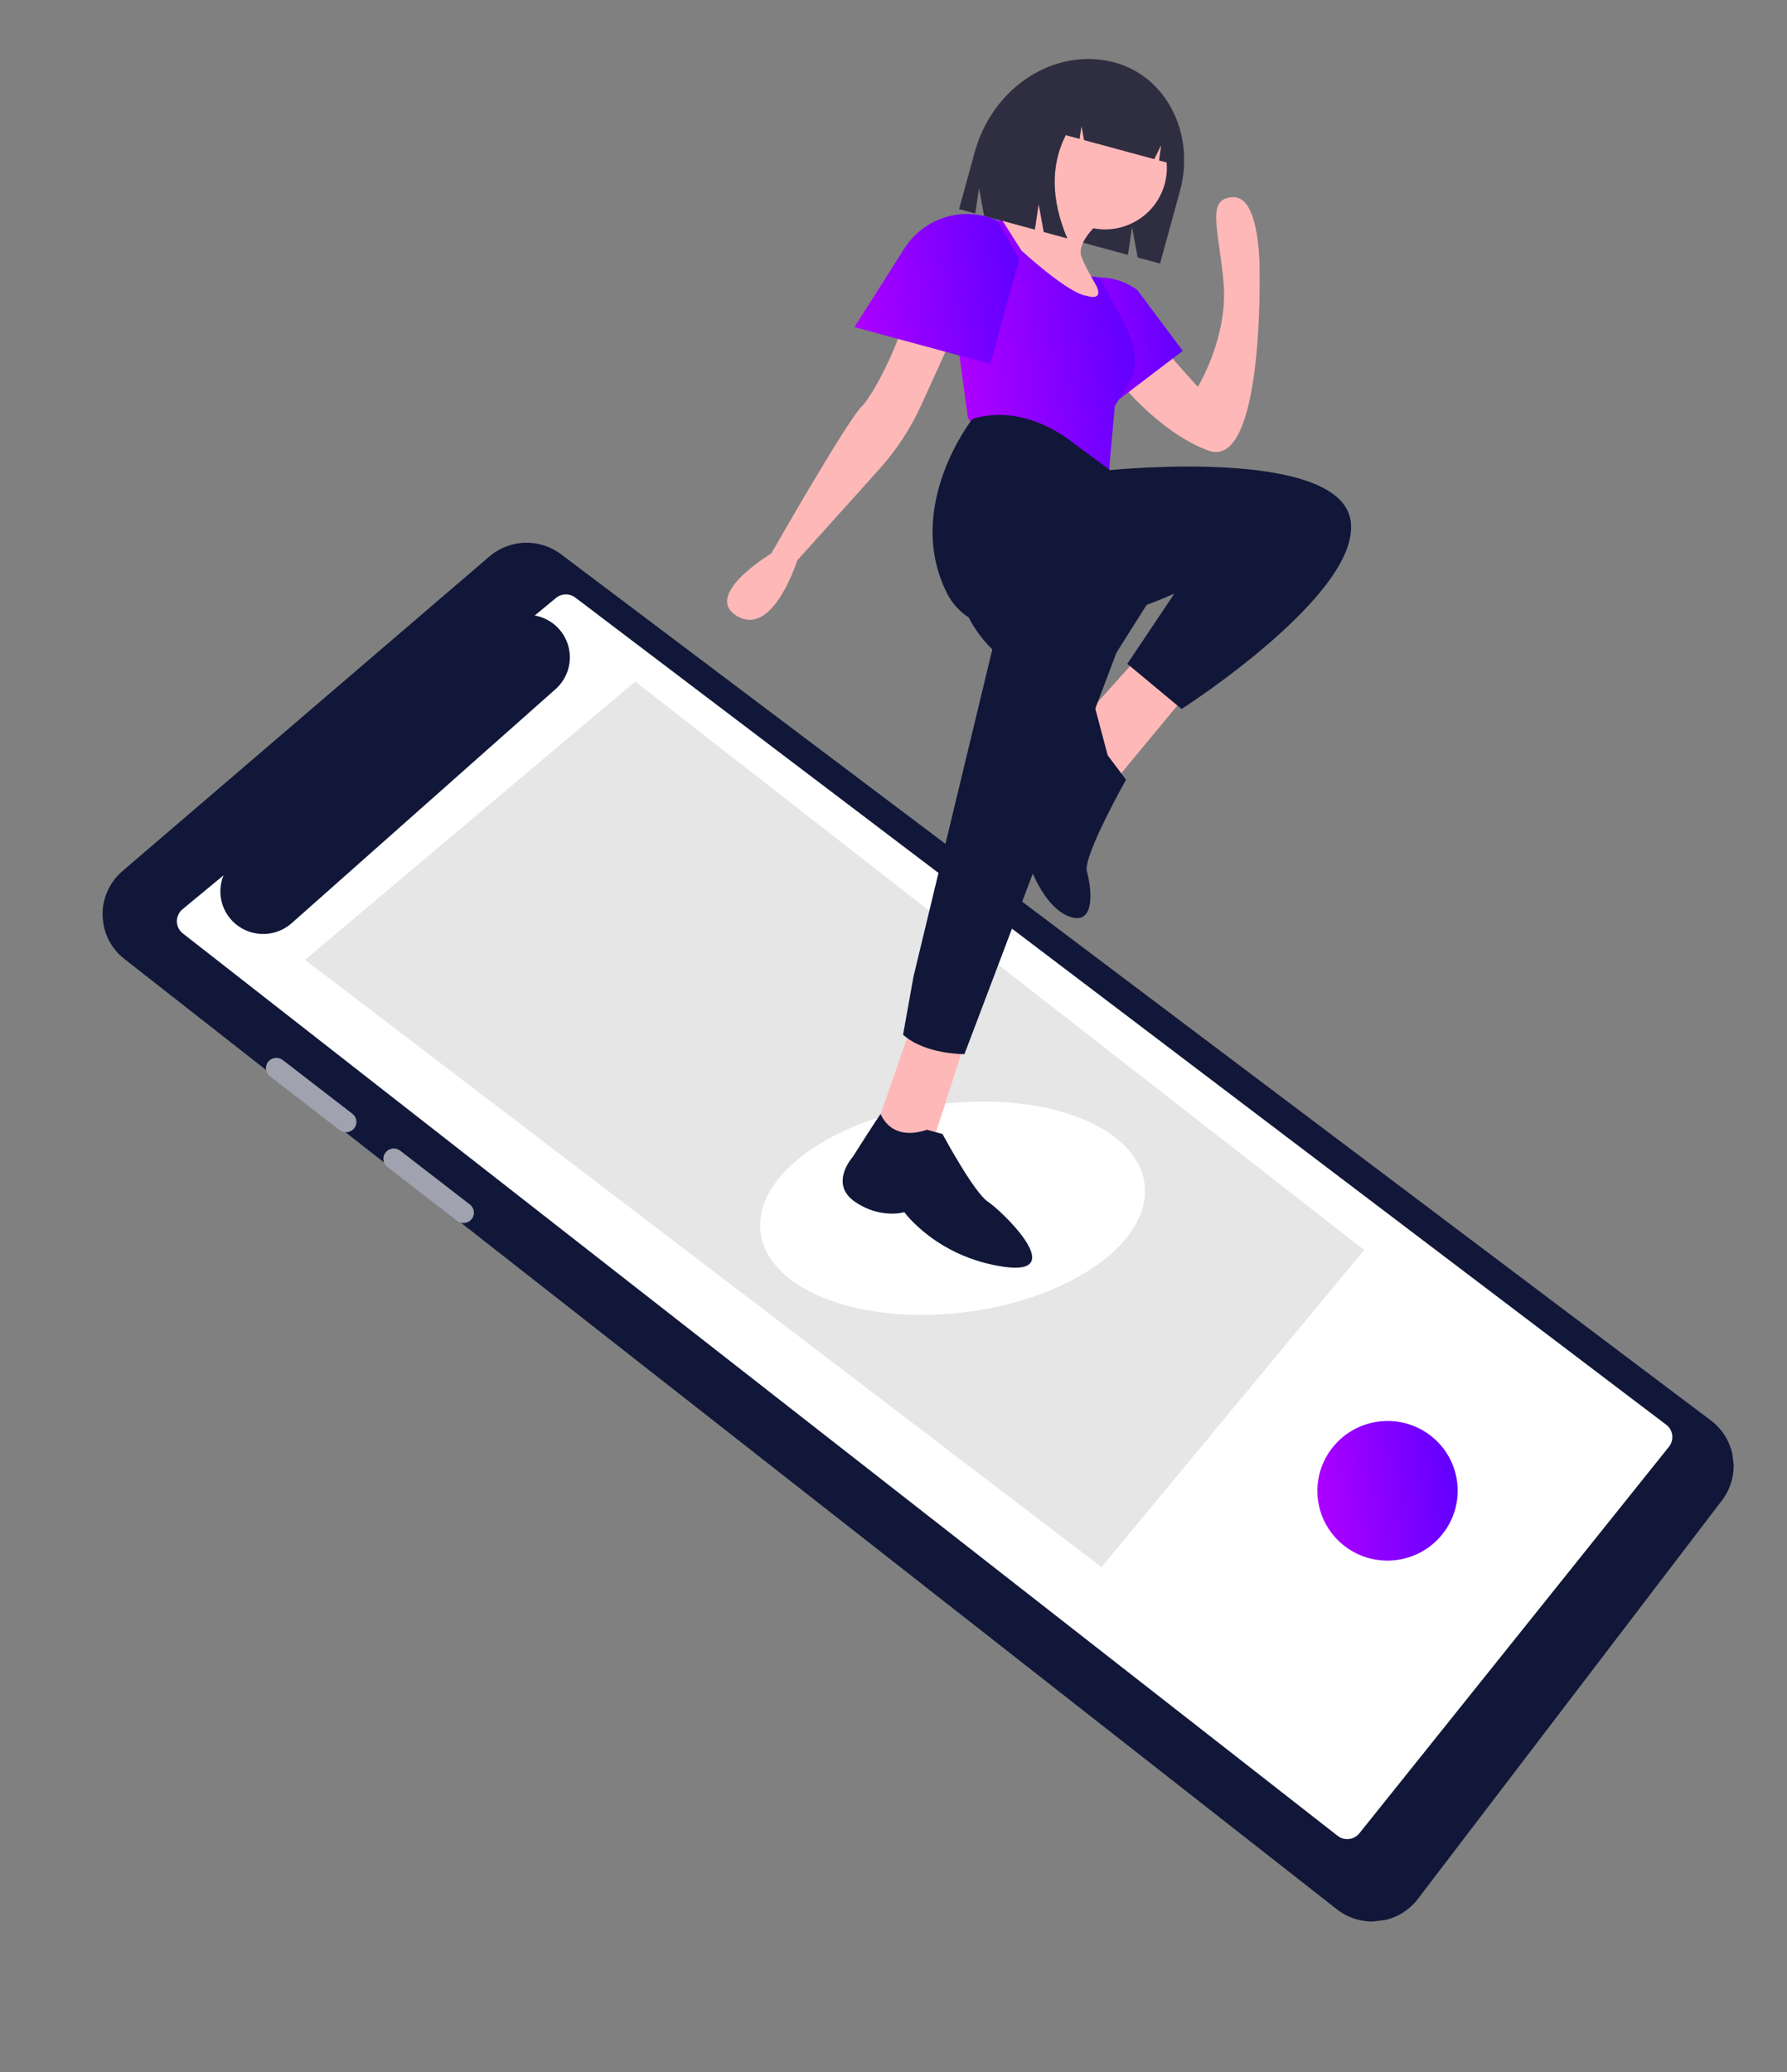 <svg width="157" height="182" viewBox="0 0 157 182" fill="none" xmlns="http://www.w3.org/2000/svg">
<rect x="0" y="0" width="157" height="182" fill="#808080" stroke="none"/>
<g clip-path="url(#clip0_11_421)">
<path d="M150.327 124.778C151.382 125.577 152.077 126.757 152.261 128.064C152.446 129.37 152.104 130.697 151.311 131.755L124.585 166.772C124.185 167.303 123.684 167.749 123.11 168.085C122.536 168.422 121.901 168.641 121.241 168.731C120.581 168.82 119.91 168.779 119.267 168.608C118.624 168.437 118.022 168.141 117.496 167.736L10.959 84.253C10.367 83.799 9.885 83.218 9.548 82.553C9.211 81.889 9.028 81.158 9.012 80.413C8.995 79.669 9.146 78.93 9.454 78.251C9.761 77.572 10.217 76.969 10.788 76.487L43.016 48.862C43.885 48.123 44.982 47.702 46.124 47.67C47.267 47.638 48.385 47.997 49.292 48.687L150.327 124.778Z" fill="#111738"/>
<path d="M16.033 79.866L19.639 76.885C19.318 77.669 19.274 78.538 19.513 79.349C19.752 80.161 20.26 80.868 20.954 81.355C21.649 81.842 22.489 82.08 23.338 82.031C24.187 81.982 24.994 81.649 25.629 81.085L48.802 60.537C49.329 60.071 49.714 59.467 49.912 58.794C50.111 58.12 50.116 57.406 49.926 56.73C49.737 56.055 49.36 55.447 48.84 54.975C48.319 54.503 47.675 54.186 46.982 54.06L48.84 52.525C49.081 52.325 49.383 52.214 49.696 52.21C50.01 52.205 50.315 52.308 50.561 52.5L146.406 125.155C146.549 125.267 146.669 125.407 146.757 125.566C146.846 125.724 146.901 125.899 146.921 126.08C146.94 126.26 146.923 126.443 146.871 126.617C146.819 126.791 146.732 126.953 146.615 127.093L119.42 161.042C119.193 161.315 118.869 161.49 118.515 161.53C118.162 161.57 117.806 161.471 117.525 161.254L16.069 81.992C15.907 81.867 15.775 81.708 15.683 81.525C15.591 81.343 15.542 81.142 15.538 80.938C15.535 80.734 15.578 80.532 15.663 80.346C15.749 80.16 15.875 79.996 16.033 79.866Z" fill="white"/>
<path d="M119.849 109.793L96.774 137.647L26.797 84.307L55.811 59.861L119.849 109.793Z" fill="#E6E6E6"/>
<path d="M31.122 99.105C30.97 99.29 30.753 99.411 30.514 99.441C30.275 99.471 30.035 99.408 29.841 99.266L23.714 94.537C23.523 94.389 23.399 94.172 23.369 93.933C23.338 93.694 23.405 93.453 23.553 93.262C23.705 93.077 23.922 92.956 24.161 92.926C24.4 92.896 24.641 92.959 24.834 93.101L30.962 97.83C31.152 97.978 31.276 98.195 31.307 98.434C31.337 98.673 31.27 98.914 31.122 99.105Z" fill="#A0A2AF"/>
<path d="M41.445 107.072C41.296 107.262 41.077 107.386 40.837 107.416C40.597 107.447 40.355 107.381 40.164 107.234L34.036 102.504C33.941 102.431 33.862 102.34 33.802 102.237C33.743 102.133 33.705 102.019 33.69 101.9C33.675 101.782 33.683 101.662 33.715 101.546C33.747 101.431 33.801 101.323 33.874 101.229C33.948 101.135 34.04 101.056 34.144 100.997C34.248 100.937 34.363 100.899 34.482 100.884C34.601 100.869 34.722 100.878 34.838 100.909C34.953 100.941 35.062 100.995 35.156 101.068L41.284 105.798C41.475 105.945 41.599 106.163 41.629 106.401C41.659 106.64 41.593 106.882 41.445 107.072Z" fill="#A0A2AF"/>
<path d="M122.671 137.027C119.294 137.453 116.213 135.075 115.789 131.715C115.366 128.356 117.759 125.287 121.136 124.861C124.513 124.435 127.594 126.813 128.018 130.172C128.441 133.532 126.048 136.601 122.671 137.027Z" fill="url(#paint0_linear_11_421)"/>
<path d="M84.841 115.25C75.523 116.425 67.455 113.293 66.819 108.254C66.183 103.214 73.221 98.176 82.538 97.001C91.855 95.825 99.924 98.957 100.559 103.997C101.195 109.036 94.158 114.074 84.841 115.25Z" fill="white"/>
<path d="M95.455 24.277L95.887 26.073L96.141 27.137L97.391 32.337C97.391 32.337 97.939 33.103 98.881 34.155C100.446 35.904 103.104 38.443 106.146 39.571C111.021 41.379 110.664 24.024 110.664 24.024C110.664 24.024 110.815 17.259 108.356 17.321C105.897 17.384 107.093 20.139 107.502 24.868C107.911 29.597 105.242 33.978 105.242 33.978C105.242 33.978 101.278 29.744 99.4 26.804C98.422 25.273 97.391 24.651 96.63 24.408L96.628 24.407C96.376 24.324 96.115 24.275 95.85 24.26C95.719 24.251 95.586 24.256 95.455 24.277Z" fill="#FFB8B8"/>
<path d="M103.914 30.823L97.012 36.069L92.05 29.393L92.557 26.036C93.512 25.078 94.782 24.493 96.134 24.389C97.486 24.285 98.829 24.668 99.919 25.47L103.914 30.823Z" fill="url(#paint1_linear_11_421)"/>
<path d="M97.95 5.493C102.484 6.722 105.043 11.779 103.666 16.787L101.917 23.151L99.951 22.618L99.46 19.952L99.097 22.387L86.459 18.961L86.014 16.537L85.683 18.751L84.26 18.365L85.634 13.369C87.218 7.605 92.732 4.079 97.95 5.493Z" fill="#2F2E41"/>
<path d="M97.573 37.004L97.506 42.577L84.904 38.675L86.313 34.438C86.313 34.438 96.541 34.537 97.573 37.004Z" fill="#A0616A"/>
<path d="M104.123 61.142L97.545 69.082L94.987 63.285L99.91 57.813L104.123 61.142Z" fill="#FFB8B8"/>
<path d="M84.755 91.624L81.44 101.907L76.44 100.552L79.982 90.331L84.755 91.624Z" fill="#FFB8B8"/>
<path d="M102.417 50.471L98.092 57.32L84.733 92.591C84.733 92.591 81.303 92.633 79.341 90.886L80.255 85.786L87.182 57.037C87.182 57.037 83.486 53.604 84.811 50.56C86.136 47.516 88.454 43.526 88.454 43.526L102.417 50.471Z" fill="#111738"/>
<path d="M81.442 99.234L82.805 99.603C82.805 99.603 85.549 104.722 86.788 105.544C88.028 106.366 94.015 112.122 88.147 111.26C82.279 110.399 79.452 106.473 79.452 106.473C79.452 106.473 77.323 107.111 75.072 105.529C72.821 103.946 74.93 101.601 74.93 101.601C74.93 101.601 77.337 97.808 77.375 97.853C77.413 97.899 78.217 100.304 81.442 99.234Z" fill="#111738"/>
<path d="M95.665 19.958C92.779 19.176 91.079 16.212 91.869 13.339C92.659 10.465 95.639 8.77 98.526 9.552C101.413 10.335 103.113 13.299 102.323 16.172C101.533 19.046 98.552 20.741 95.665 19.958Z" fill="#FFB8B8"/>
<path d="M87.504 19.448L89.359 22.095L89.609 22.449L89.09 25.225L97.953 27.627C97.953 27.627 97.03 26.257 96.204 24.873C96.188 24.843 96.171 24.809 96.15 24.776C96.039 24.588 95.94 24.415 95.85 24.26C95.803 24.174 95.757 24.093 95.716 24.019C95.65 23.897 95.585 23.779 95.519 23.662C95.518 23.66 95.518 23.659 95.518 23.657C95.352 23.352 95.204 23.037 95.074 22.715L95.072 22.712C95.037 22.625 95.007 22.537 94.981 22.447C94.611 21.131 96.823 19.3 96.823 19.3L92.508 15.456C91.659 17.861 89.124 18.934 88.023 19.297C87.702 19.402 87.504 19.448 87.504 19.448Z" fill="#FFB8B8"/>
<path d="M64.784 54.126C67.944 55.955 70.037 49.23 70.037 49.23L77.236 41.228C78.757 39.537 80.009 37.625 80.949 35.558L83.858 29.155L84.077 29.63L84.076 29.632L84.581 30.08L89.685 25.387L91.116 24.073L91.613 22.263L88.64 19.756L87.276 19.386C87.276 19.386 87.248 19.373 87.197 19.355C86.588 19.119 82.581 17.741 81.282 21.65C80.771 23.184 80.424 24.476 80.189 25.499C79.548 28.333 78.511 31.064 77.107 33.611C76.596 34.529 76.099 35.311 75.711 35.697C74.366 37.034 67.764 48.614 67.764 48.614C67.764 48.614 61.624 52.297 64.784 54.126Z" fill="#FFB8B8"/>
<path d="M95.074 22.715C95.076 22.742 95.127 22.973 95.716 24.019C95.474 23.599 95.26 23.163 95.074 22.715Z" fill="#D0CDE1"/>
<path d="M83.941 29.299L84.076 29.632L85.038 36.718C85.038 36.718 88.505 41.447 91.811 41.857C93.683 42.034 96.872 39.819 97.409 41.612L97.946 35.647L98.881 34.155C98.99 33.98 99.114 33.788 99.249 33.57C100.553 31.492 98.737 28.326 98.737 28.326L96.63 24.408L96.628 24.407C96.377 24.324 96.115 24.275 95.85 24.26C95.94 24.415 96.039 24.588 96.15 24.776C96.171 24.809 96.189 24.843 96.204 24.873C96.832 25.994 96.312 26.118 95.887 26.073C95.747 26.057 95.608 26.027 95.474 25.983C94.489 25.862 92.642 24.472 91.31 23.367C90.403 22.616 89.733 21.997 89.733 21.997L88.247 19.649L88.024 19.297C87.702 19.402 87.504 19.448 87.504 19.448L87.276 19.386C87.276 19.386 87.248 19.373 87.197 19.355L88.022 20.4C88.432 20.92 88.705 21.534 88.816 22.187C88.927 22.839 88.872 23.509 88.657 24.136L83.941 29.299Z" fill="url(#paint2_linear_11_421)"/>
<path d="M94.554 39.103L97.521 41.295C97.521 41.295 117.471 39.237 118.643 45.632C119.815 52.027 103.812 62.273 103.812 62.273L99.042 58.307L103.18 52.136C103.18 52.136 86.952 59.648 83.177 52.062C79.402 44.476 85.412 36.825 85.412 36.825C85.412 36.825 89.556 35.075 94.554 39.103Z" fill="#111738"/>
<path d="M97.32 66.347L98.93 68.485C98.93 68.485 95.122 75.231 95.493 76.547C95.863 77.863 96.356 81.4 93.919 80.496C91.481 79.592 89.811 75.007 89.957 73.588C90.103 72.17 89.632 67.667 89.632 67.667C89.632 67.667 88.646 60.593 90.753 60.922C92.861 61.25 96.16 61.981 96.16 61.981L97.32 66.347Z" fill="#111738"/>
<path d="M94.929 7.359C95.469 6.938 96.1 6.646 96.771 6.507C97.442 6.367 98.137 6.383 98.801 6.554L98.962 6.598C102.069 7.44 103.819 10.922 102.87 14.375L101.829 14.092L102.011 12.773L101.414 13.98L95.238 12.306L95.017 11.088L94.85 12.201L93.635 11.872C92.298 14.521 92.342 17.544 93.768 20.942L91.698 20.381L91.256 17.945L90.922 20.171L86.977 19.101L87.564 13.932C88.585 10.219 91.618 7.658 94.929 7.359Z" fill="#2F2E41"/>
<path d="M75.066 28.73L87.008 31.966L89.543 22.744L87.599 19.354C86.175 18.724 84.569 18.624 83.076 19.075C81.583 19.526 80.302 20.496 79.467 21.808L75.066 28.73Z" fill="url(#paint3_linear_11_421)"/>
</g>
<defs>
<linearGradient id="paint0_linear_11_421" x1="128.018" y1="130.172" x2="115.789" y2="131.715" gradientUnits="userSpaceOnUse">
<stop stop-color="#6100FF"/>
<stop offset="1" stop-color="#AD00FF"/>
</linearGradient>
<linearGradient id="paint1_linear_11_421" x1="103.725" y1="29.323" x2="92.225" y2="30.774" gradientUnits="userSpaceOnUse">
<stop stop-color="#6100FF"/>
<stop offset="1" stop-color="#AD00FF"/>
</linearGradient>
<linearGradient id="paint2_linear_11_421" x1="99.483" y1="29.578" x2="84.219" y2="31.503" gradientUnits="userSpaceOnUse">
<stop stop-color="#6100FF"/>
<stop offset="1" stop-color="#AD00FF"/>
</linearGradient>
<linearGradient id="paint3_linear_11_421" x1="89.812" y1="24.873" x2="74.818" y2="26.765" gradientUnits="userSpaceOnUse">
<stop stop-color="#6100FF"/>
<stop offset="1" stop-color="#AD00FF"/>
</linearGradient>
<clipPath id="clip0_11_421">
<rect width="136.186" height="165.543" fill="white" transform="matrix(-0.992 0.125 0.125 0.992 136.104 0)"/>
</clipPath>
</defs>
</svg>
